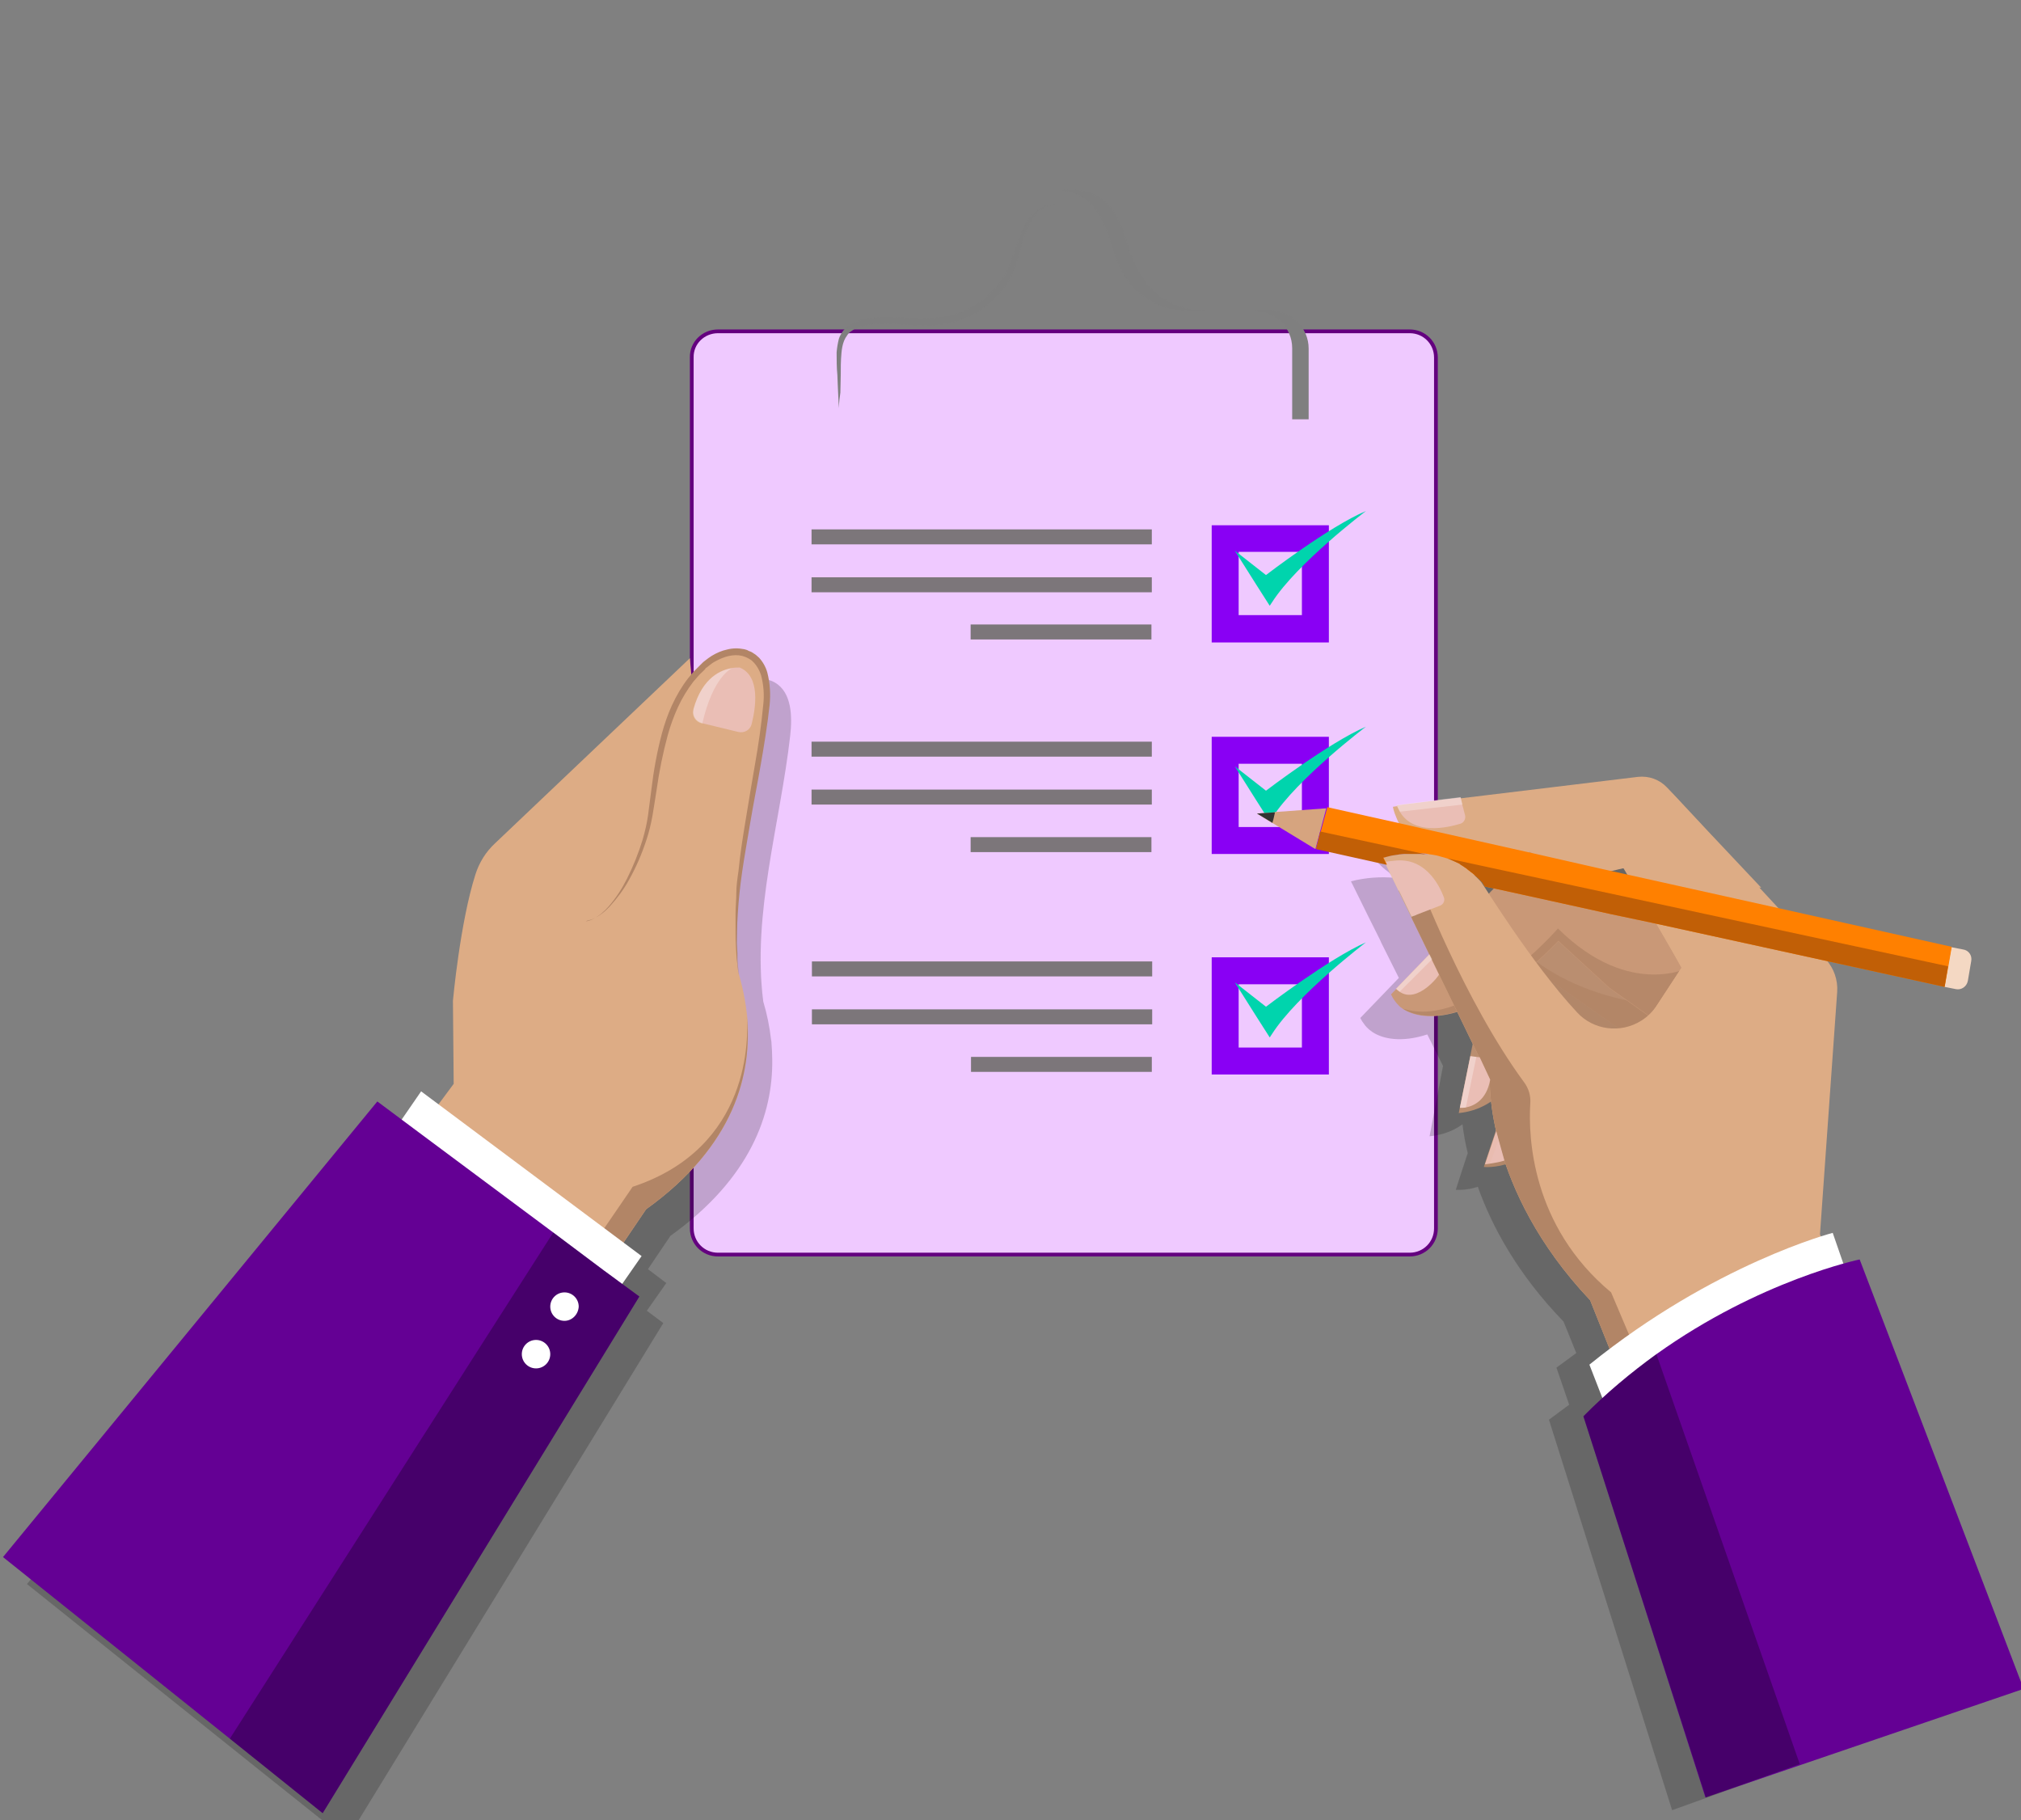 <?xml version="1.0" encoding="utf-8"?>
<!-- Generator: Adobe Illustrator 26.2.1, SVG Export Plug-In . SVG Version: 6.00 Build 0)  -->
<svg version="1.1" id="Layer_1" xmlns="http://www.w3.org/2000/svg" xmlns:xlink="http://www.w3.org/1999/xlink" x="0px" y="0px"
	 viewBox="0 0 539.9 486.2" style="enable-background:new 0 0 539.9 486.2;" xml:space="preserve">
<rect x="0" y="0" width="539.9" height="486.2" fill="#808080" stroke="none"/>
<style type="text/css">
	.st0{fill:#EFC9FF;stroke:#64007F;stroke-miterlimit:10;}
	.st1{fill:#7F7F7F;}
	.st2{fill:#7C767A;}
	.st3{fill:#8900F4;}
	.st4{fill:#00D4AD;}
	.st5{opacity:0.2;fill:#070707;enable-background:new    ;}
	.st6{fill:#B28769;}
	.st7{fill:#DDAC85;}
	.st8{fill:#BA8E70;}
	.st9{opacity:0.8;fill:#B28566;enable-background:new    ;}
	.st10{fill:#C99877;}
	.st11{fill:#B28566;}
	.st12{fill:#FFFFFF;}
	.st13{fill:#EABEB5;}
	.st14{fill:#F4D8C3;}
	.st15{opacity:0.3;fill:#FFFFFF;enable-background:new    ;}
	.st16{opacity:0.1;fill:#DDAC85;enable-background:new    ;}
	.st17{fill:#640094;}
	.st18{opacity:0.3;fill:#000007;enable-background:new    ;}
	.st19{fill:#D6A47F;}
	.st20{fill:#FF8000;}
	.st21{fill:#333333;}
	.st22{fill:#C15F06;}
	.st23{opacity:0.2;}
	.st24{fill:#070707;}
</style>
<path class="st0" d="M191.8,88.5h184.8c3.9,0,7,3.1,7,7v232.6c0,3.9-3.1,7-7,7H191.8c-3.9,0-7-3.1-7-7V95.5
	C184.7,91.6,187.9,88.5,191.8,88.5z"/>
<path class="st1" d="M224.1,109c0,0-0.1-1.5-0.2-4.1c-0.1-1.3-0.1-2.9-0.2-4.7c-0.2-2-0.2-4.1-0.2-6.1c0.1-1.2,0.3-2.4,0.6-3.6
	c0.2-0.6,0.5-1.2,0.9-1.8c0.4-0.6,0.9-1.1,1.4-1.5c2.3-1.7,5.2-2.2,8-2.4c2.9-0.1,5.8-0.1,8.7,0.2c2.9,0.2,5.8,0.1,8.6-0.3
	c2.8-0.4,5.5-1.3,8-2.7c2.4-1.3,4.5-3.1,6.3-5.2c0.9-1,1.6-2.1,2.4-3.2l0.1-0.2l0.1-0.2l0.2-0.4c0.1-0.3,0.3-0.5,0.4-0.8
	c0.3-0.6,0.5-1.2,0.7-1.7c0.9-2.3,1.6-4.7,2.4-6.8c0.7-2,1.6-3.8,2.9-5.5c1-1.3,2.3-2.3,3.8-2.9c1-0.3,2-0.5,3-0.5
	c0.7,0,1.1,0.1,1.1,0.1s-0.4,0-1.1,0c-1,0.1-2,0.3-2.9,0.7c-1.4,0.7-2.5,1.7-3.3,3c-1,1.7-1.8,3.5-2.4,5.4c-0.7,2.1-1.2,4.4-2,6.9
	c-0.2,0.6-0.4,1.2-0.7,1.9c-0.1,0.3-0.3,0.6-0.5,1L270,74l-0.1,0.2l-0.1,0.2c-0.7,1.2-1.5,2.4-2.4,3.4c-1.8,2.3-4.1,4.3-6.7,5.8
	c-2.7,1.5-5.6,2.5-8.6,3c-3,0.4-6,0.5-9,0.2c-2.8-0.3-5.6-0.4-8.4-0.3c-2.7,0.1-5.3,0.5-7.2,1.9c-0.5,0.3-0.9,0.7-1.2,1.2
	c-0.3,0.4-0.6,0.9-0.8,1.4c-0.4,1-0.6,2.1-0.7,3.2c-0.2,2.1-0.2,4.2-0.2,6s-0.1,3.4-0.1,4.7C224.1,107.5,224.1,109,224.1,109z"/>
<path class="st1" d="M297.6,67.4c0.6,1.8,1.4,3.5,2.2,5.2c3.5,6.4,10.3,10.5,17.6,10.4h4.4c-7.3,0-14.1-4-17.6-10.4
	c-0.9-1.7-1.7-3.4-2.3-5.2c-2.9-8.9-4.6-16.2-16.2-16.8c-0.8,0-1.5,0.1-2.2,0.2C293.2,52.2,294.8,59.1,297.6,67.4z"/>
<path class="st1" d="M349.6,112V93.1c0-5.5-4.5-10-10-10h-4.4c5.5,0,10,4.4,10,9.9c0,0,0,0,0,0.1V112L349.6,112z"/>
<rect x="216.8" y="141.4" class="st2" width="90.9" height="4"/>
<rect x="216.8" y="154.2" class="st2" width="90.9" height="4"/>
<rect x="259.3" y="166.8" class="st2" width="48.3" height="4"/>
<rect x="216.8" y="198.1" class="st2" width="90.9" height="4"/>
<rect x="216.8" y="210.9" class="st2" width="90.9" height="4"/>
<rect x="259.3" y="223.6" class="st2" width="48.3" height="4"/>
<rect x="216.9" y="256.8" class="st2" width="90.9" height="4"/>
<rect x="216.9" y="269.6" class="st2" width="90.9" height="4"/>
<rect x="259.4" y="282.3" class="st2" width="48.3" height="4"/>
<path class="st3" d="M355,171.6h-31.3v-31.3H355V171.6z M330.9,164.3h16.9v-16.9h-16.9V164.3z"/>
<path class="st3" d="M355,228.1h-31.3v-31.3H355V228.1z M330.9,220.9h16.9v-16.9h-16.9V220.9z"/>
<path class="st3" d="M355,287h-31.3v-31.3H355V287z M330.9,279.8h16.9v-16.9h-16.9V279.8z"/>
<path class="st4" d="M338.2,153.6l-8.3-6.5l0.3,0.5c2.6,4.2,9,14.2,9,14.2l0.6-0.9c6.7-10.5,25.1-24.4,25.1-24.4
	C355.1,140.6,338.2,153.6,338.2,153.6z"/>
<path class="st4" d="M338.2,211.2l-8.3-6.5l0.3,0.5c2.6,4.2,9,14.2,9,14.2l0.6-0.9c6.7-10.5,25.1-24.4,25.1-24.4
	C355.1,198.3,338.2,211.2,338.2,211.2z"/>
<path class="st4" d="M338.2,268.9l-8.3-6.5l0.3,0.5c2.6,4.2,9,14.2,9,14.2c0.2-0.3,0.4-0.6,0.6-0.9c6.7-10.5,25.1-24.5,25.1-24.5
	C355.1,256,338.2,268.9,338.2,268.9z"/>
<path class="st5" d="M460.7,444.8l43.9-47.8L479,334.8L483,270c0.2-3.1-0.9-6.2-3.1-8.5l-17.9-19h0.2l-13.1-13.7l-10.5-11.1
	l-0.1,0.1l0,0l-2-2.1c-2-2.1-4.8-3.1-7.7-2.7l-47.1,6.1h-0.1l-4.2,0.6l-12.8,1.7l-1.3,0.2c0.1,0.6,0.3,1.2,0.5,1.8
	c0.4,1.1,0.9,2.1,1.4,3.1c0.3,0.6,0.6,1.1,1,1.6c1.3,1.8,2.9,3.5,4.7,4.8c0.6,0.6,1.3,1.1,2,1.6c-4-0.4-8.1-0.1-12,0.9l0.6,1.2
	l3.7,7.5l3.5,7l0.3,0.7l4.7,9.4l-10.3,10.7c0.3,0.6,0.6,1.1,1,1.6l0,0c0.4,0.6,0.9,1.1,1.5,1.6c0.3,0.2,0.5,0.4,0.8,0.6l0,0
	c2.6,1.7,7.5,2.9,14.6,0.6l4.2,8.4l-3.3,17.3l-0.3,1.5c3.2-0.3,6.2-1.3,8.8-3.2c0.3,2.6,0.8,5.2,1.4,7.7l-2,6.1l-1.2,3.7
	c2,0.1,4-0.2,5.9-0.8c3.7,10.4,10.5,23.2,22.9,36l3.4,8.4l-5.3,3.9l3.4,9.9l-5.4,4l32.9,104.3l25.6-9.2L460.7,444.8z M387.6,241.6
	c-0.5-0.6-1.1-1.1-1.7-1.7c2.3,0.5,4.7,0.9,7.1,1.1l-3.4,3.6C388.4,242.8,387.8,241.7,387.6,241.6z M406.4,267.9L406.4,267.9z
	 M413.2,240.2c4.2-0.6,8.5-1.5,12.6-2.7l0,0l-0.1,0.1l4,6.6l4.2,7.1L413.2,240.2z"/>
<path class="st6" d="M475.6,296.3l-18.6,1.4l0,0l-11,0.8l-23.5-15.9l-7.9,16.3c-5.4,14.1-18.2,12.8-18.2,12.8l1.2-3.7l10.2-30.4
	c8.4-24.9,11.2-19,11.2-19l56.7,19.1L475.6,296.3z"/>
<path class="st7" d="M470.5,237.1h-0.2l-36.2-5.2l0,0c-0.3,0-2.3,0.3-5.7,0.5l0,0c-1.7,0.1-3.8,0.2-6.2,0.3
	c-4.4,0.1-9.9,0.1-16.4-0.1c-4.4-0.2-9.2-0.5-14.5-0.9l0,0l-2.1-0.2c-2.5-0.7-4.9-1.7-7.1-3c-2.8-1.6-5.3-3.9-7.1-6.5
	c-0.4-0.5-0.7-1.1-1-1.6c-0.6-1-1-2.1-1.4-3.1c-0.2-0.6-0.4-1.2-0.5-1.8l1.3-0.2l12.9-1.6l4.2-0.5h0l47.1-5.7
	c2.9-0.3,5.7,0.7,7.7,2.8l2,2.1l9.9,10.6l0.2,0.2L470.5,237.1z"/>
<path class="st8" d="M466.3,272.1l-14.7,3l-10,2l-4.4,0.9l-22.9-16l-8.2,20.3c-0.6,2.7-1.7,5.3-3.3,7.5c-3,4.3-7.8,7-13.1,7.5
	l0.3-1.5l6.8-33.7c5.2-25.7,8.8-20.3,8.8-20.3l58.7,11.8L466.3,272.1z"/>
<path class="st9" d="M437.2,278l-22.9-16l-8.2,20.3c-0.6,2.7-1.7,5.3-3.3,7.5c5.6-8.5,7.7-32.9,7.7-32.9
	c16.7,12.2,37.9,11.9,37.9,11.9l-6.7,8.2L437.2,278z"/>
<path class="st10" d="M470,265l-9.1,5.2l-1.5,0.9l-9,5.2l-1.6,1l-18.9-13.4l-13.6-12.5c-22.1,22.9-36.3,21.5-41.5,18.1l0,0
	c-0.3-0.2-0.5-0.4-0.8-0.6c-0.5-0.5-1-1-1.4-1.6l0,0c-0.4-0.5-0.7-1.1-1-1.7l37-38.1l44.3,24.2L470,265z"/>
<path class="st9" d="M450.4,276.2l-1.6,1l-18.9-13.4l-13.6-12.5c-22.1,22.9-36.3,21.5-41.5,18.1c17.7,5.8,41.4-21.4,41.4-21.4
	c19.5,19.3,35.8,10.1,35.8,10.1L450.4,276.2z"/>
<path class="st7" d="M462.6,443.9l-30.9-79.4l-0.1-0.2l-6.8-17c-28.2-29.8-26.8-59.1-26.8-59.1l-20.7-42.6l-0.3-0.7l-3.4-7l-3.7-7.6
	l-0.6-1.2c3.9-1,8-1.3,12.1-0.8l0,0l1.1,0.2h0.1h0.1c0.3,0,0.6,0.1,0.8,0.2c4.7,0.9,9,3.3,12.2,6.9c0.4,0.4,13.4,21.7,25.6,34.8
	c4.4,4.8,11.7,5.7,17.2,2.2c1.6-1,3-2.4,4.1-4l6.6-10.1c0,0-0.1-0.2-0.5-0.9c-1.1-2-4.5-8.1-15-25.7l13.2-19.8l40.9,44.2
	c2.1,2.3,3.2,5.4,3,8.6l-4.6,64.8l25,62.4L462.6,443.9z"/>
<path class="st7" d="M434.9,280.3l16-22.4h-0.1l0.2-0.1c-7.2-8.9-12-19.5-13.9-30.7c-29.9,11.5-57.8-0.5-57.8-0.5
	c18,16,54.6,5.2,54.6,5.2l15.4,26.6l0,0L434.9,280.3z"/>
<path class="st11" d="M437.4,361.7l-5.7,2.8l-0.1-0.2l-6.8-17c-28.2-29.8-26.8-59.1-26.8-59.1l-20.7-42.6l-0.3-0.7l-3.4-7l3.6-1.9
	l1.8-0.7c0,0,12.1,31.9,28.1,53.7c1.3,1.7,1.9,3.8,1.7,5.9c-0.5,8.5,0.2,32.5,21.6,50.3L437.4,361.7z"/>
<path class="st12" d="M433.4,379.2c1.8-1.4,4.5-1,5.8,0.9s1,4.5-0.9,5.8c-1.8,1.4-4.5,1-5.8-0.9
	C431.1,383.2,431.5,380.6,433.4,379.2C433.4,379.3,433.4,379.3,433.4,379.2z"/>
<path class="st12" d="M438.8,394.5c1.8-1.4,4.5-1,5.8,0.9c1.4,1.8,1,4.5-0.9,5.8c-1.8,1.4-4.5,1-5.8-0.9
	C436.5,398.5,436.9,395.9,438.8,394.5C438.7,394.5,438.7,394.5,438.8,394.5z"/>
<path class="st13" d="M391.4,217.8c0.2,0.9-0.3,1.9-1.2,2.2c-3.6,1.1-12.4,3.1-16.2-3.1c-0.3-0.6-0.6-1.1-0.9-1.8l12.9-1.6l4.2-0.5
	l0.4,1.7v0.1L391.4,217.8z"/>
<path class="st14" d="M519.5,263.6l3,0.6c1.5,0.3,2.9-0.7,3.2-2.2c0,0,0,0,0,0l0.9-5.3c0.3-1.5-0.7-2.9-2.2-3.1c0,0,0,0,0,0
	l-3.1-0.6l-1.9,10.6L519.5,263.6z"/>
<path class="st13" d="M373.9,264.9c-0.3-0.2-0.7-0.5-1-0.8l8.9-9.2l0.6,1.3l2,4.1C384.6,260.4,378.7,268.2,373.9,264.9z"/>
<path class="st13" d="M391.6,295.8c-0.5,0.1-1.1,0.1-1.6,0.1l2.8-13.8l1.6,0.2l0.9,0.1l2.8,6C397.1,293.9,393.7,295.4,391.6,295.8z"
	/>
<path class="st13" d="M401.9,310c-1.3,0.4-2.5,0.6-3.8,0.8l-1.4,0.2v0l3-8.9l0.2,0.7L401.9,310z"/>
<path class="st15" d="M390.7,214.9l-16.7,1.9c-0.3-0.6-0.6-1.1-0.9-1.8l12.9-1.6l4.2-0.5h0l0.4,1.7L390.7,214.9z"/>
<path class="st15" d="M378.4,244.4l-1.4,0.5l-7.1-14.6l1.6-0.2l0,0L378.4,244.4z"/>
<polygon class="st15" points="374,265 373,264.1 381.9,254.9 382.6,256.2 373.9,264.9 "/>
<path class="st15" d="M391.6,295.8c-0.5,0.1-1.1,0.1-1.6,0.1l2.8-13.8l1.6,0.2L391.6,295.8z"/>
<polygon class="st16" points="398.1,310.8 396.6,310.9 399.7,302 399.9,302.6 400.3,304.6 "/>
<path class="st13" d="M385.7,239.6c0.4,0.9-0.1,2-1,2.3l-6.2,2.4l-1.4,0.5l-7.1-14.6l1.6-0.2l0,0l0.9-0.1
	C380.6,228.9,384.4,236.2,385.7,239.6z"/>
<path class="st12" d="M495,344.9l-5.4-15.6c0,0-31.6,8.2-65,35.2l6.8,17.5C431.4,381.9,451.5,362,495,344.9z"/>
<path class="st17" d="M540.6,451.1l-85,29L423,378.3c6-6.1,12.6-11.6,19.5-16.6c27.7-19.8,54.3-25.3,54.3-25.3L540.6,451.1z"/>
<path class="st18" d="M480.8,471.2l-25.1,8.9L423,378.3c6-6.1,12.6-11.6,19.5-16.6L480.8,471.2z"/>
<polygon class="st19" points="351.4,226.8 339.9,219.8 339.8,219.8 335.8,217.3 340.2,217 340.6,216.9 354.3,215.9 "/>
<path class="st20" d="M519.5,263.6l-31-6.8l-45.7-10l-0.9-0.2l-11.4-2.4l0,0l-18.6-4.1l-12.3-2.7l-2.9-0.6c-0.1-0.1-0.1-0.2-0.2-0.3
	c-0.2-0.3-0.3-0.5-0.4-0.7l0,0c-0.1-0.1-0.1-0.2-0.2-0.2c-0.6-0.7-1.3-1.3-2-1.9c-0.3-0.3-0.7-0.6-1-0.8c-0.3-0.3-0.7-0.5-1-0.8
	s-0.5-0.3-0.7-0.5l0,0c-0.2-0.1-0.4-0.3-0.6-0.4s-0.4-0.2-0.6-0.4l-0.1-0.1l-1.1-0.5l-1.1-0.5l-1-0.4l-0.4-0.1l-0.3-0.1
	c-0.4-0.1-0.7-0.2-1.1-0.3l-0.7-0.2l-0.4-0.1l-1.1-0.2l-0.7-0.1l-0.5-0.1h-0.1l-0.6-0.1h-0.2c-0.4,0-0.7-0.1-1-0.1c-0.7,0-1.4,0-2,0
	h-0.9h-0.9h-0.6c-0.4,0-0.8,0.1-1.1,0.1l0,0h-0.2l-0.5,0.1c-0.5,0.1-1,0.1-1.4,0.2l-0.5,0.1l-1.2,0.3l-0.3,0.1l-0.5,0.1l0.6,1.2
	l0.4,0.7l-18.9-4.2l0,0l1.3-4.8l1.7-6.2l0,0l11.2,2.5l8.1,1.8l6.1,1.4l30.8,6.9l7.9,1.8l0,0l9.7,2.2l0,0l6.8,1.5l40.5,9l45.7,10.2
	l-0.9,5.2L519.5,263.6z"/>
<path class="st21" d="M339.9,219.8l-0.1-0.1l-4-2.4l4.4-0.3h0.4C340.4,217.9,340.2,218.9,339.9,219.8z"/>
<path class="st22" d="M352.7,222.1l28.7,6.2h-0.1l-0.6-0.1h-0.2c-0.4,0-0.7-0.1-1-0.1c-0.7,0-1.4,0-2,0h-0.9h-0.9h-0.6
	c-0.4,0-0.8,0.1-1.1,0.1l0,0h-0.1l-0.5,0.1c-0.5,0.1-1,0.1-1.4,0.2l-0.5,0.1l-1.2,0.3l-0.3,0.1l-0.5,0.1l0.6,1.2l0.4,0.7l-18.9-4.2
	l0,0L352.7,222.1z"/>
<path class="st22" d="M519.5,263.6l-31-6.8l-45.7-10l-0.9-0.2l-11.4-2.4l0,0l-18.6-4.1l-12.3-2.7l-2.9-0.6c-0.1-0.1-0.1-0.2-0.2-0.3
	c-0.2-0.3-0.3-0.5-0.4-0.7l0,0c-0.1-0.1-0.1-0.2-0.2-0.2c-0.6-0.7-1.3-1.3-2-1.9c-0.3-0.3-0.7-0.6-1-0.8c-0.3-0.3-0.7-0.5-1-0.8
	s-0.5-0.3-0.7-0.5l0,0c-0.2-0.1-0.4-0.3-0.6-0.4s-0.4-0.2-0.6-0.4l-0.1-0.1l-1.1-0.5l-1.1-0.5l-1-0.4l-0.4-0.1l134.1,28.9
	L519.5,263.6z"/>
<g class="st23">
	<path class="st24" d="M211.1,196.5c0.6-5.2,0.4-11.6-4.1-14.2c-4-2.3-9.3-0.2-12.7,3c-1.1,1-2.1,2.2-3.1,3.4l-0.5-5.5l-52,49.3
		c-2.4,2.3-4.2,5.2-5.3,8.4c-4.1,12.8-6,33.7-6,33.7l0.2,22.2l-4,5.4l-4.7-3.5l-5.2,7.5l-6.5-4.9L7.2,423.1l60.6,48.5l24.8,19.8
		l84.6-138l-4.4-3.3l5.2-7.4l-4.9-3.7l6-8.9c21.5-15.4,27.4-32.7,27.2-47.1c0-1.5-0.1-3-0.2-4.4c0-0.5-0.1-0.8-0.1-0.8
		c-0.4-3.5-1.1-7-2.1-10.3C200.9,243.9,208.4,220.2,211.1,196.5z"/>
</g>
<path class="st7" d="M172.6,323l-10.3,15.2l-0.8,1.2L141,369.4l-4.2-3.1l-8.7-6.4l-38.2-28.1l21.8-29.5l9.5-12.8l-0.2-22.2
	c0,0,1.9-20.9,6-33.7c1-3.2,2.8-6.1,5.3-8.4l52-49.4l6,68.7c5,7.9,8.1,16.8,9.2,26.1c0,0,0,0.3,0.1,0.8
	C201,286.7,196.3,306,172.6,323z"/>
<path class="st7" d="M156.5,246.1c7.1-0.5,15.5-16.4,17.2-28c2.1-14.2,3.5-30.2,14.1-39.9c3.4-3.2,8.6-5.3,12.7-3
	c4.5,2.6,4.7,9,4.1,14.2c-2.7,23.8-10.2,47.4-7.3,71.2L156.5,246.1z"/>
<path class="st11" d="M156.5,246.1l0.5-0.1c0.5-0.1,1-0.3,1.4-0.5c1.7-0.9,3.1-2.1,4.3-3.5c1.9-2.2,3.5-4.7,4.8-7.3
	c1.7-3.4,3.1-6.9,4.2-10.5c0.6-2.1,1.1-4.2,1.4-6.3c0.3-2.2,0.6-4.6,0.9-6.9c0.6-5.1,1.5-10.1,2.8-15c0.7-2.6,1.6-5.2,2.7-7.6
	c1.2-2.6,2.6-5,4.3-7.2l1.4-1.7c0.5-0.5,1-1,1.5-1.5l0.4-0.4l0.1-0.1l0.1-0.1l0.2-0.2c0.2-0.2,0.5-0.5,0.8-0.7
	c0.6-0.5,1.2-0.9,1.8-1.3c1.3-0.8,2.7-1.4,4.1-1.7c1.5-0.4,3.1-0.4,4.6-0.1c0.4,0.1,0.8,0.2,1.1,0.4c0.2,0.1,0.4,0.2,0.5,0.2
	c0.2,0.1,0.3,0.1,0.6,0.3s0.6,0.4,0.9,0.6c0.3,0.3,0.6,0.5,0.9,0.8c1,1.1,1.8,2.5,2.2,4c0.7,2.8,0.9,5.7,0.6,8.6
	c-0.6,5.5-1.5,10.9-2.4,16.1s-1.9,10.1-2.7,14.9s-1.6,9.2-2.2,13.3s-1,8-1.2,11.4c-0.1,1.7-0.2,3.3-0.2,4.8s-0.1,2.8,0,4
	s0.1,2.3,0.1,3.3c0,0.9,0.1,1.8,0.2,2.4c0.1,1.3,0.1,2,0.1,2l-0.2-2c-0.1-0.7-0.2-1.5-0.3-2.4c-0.1-1-0.1-2-0.2-3.3
	s-0.1-2.6-0.1-4.1s0-3.1,0-4.8s0.2-3.5,0.2-5.4s0.3-3.9,0.6-6c0.4-4.2,1.1-8.7,1.9-13.5s1.6-9.8,2.5-14.9s1.7-10.5,2.2-15.9
	c0.3-2.6,0.1-5.3-0.6-7.9c-0.4-1.2-1-2.3-1.8-3.2c-0.2-0.2-0.4-0.4-0.6-0.6c-0.2-0.2-0.6-0.4-0.9-0.6l-0.4-0.2
	c-0.1-0.1-0.3-0.1-0.4-0.2c-0.3-0.1-0.6-0.2-0.9-0.3c-2.4-0.6-5,0.2-7.3,1.5c-0.6,0.3-1.1,0.7-1.6,1.1c-0.2,0.2-0.5,0.4-0.8,0.6
	l-0.2,0.2v0.1l0,0l-0.1,0.1l-0.4,0.4c-0.5,0.5-1,0.9-1.4,1.4l-1.3,1.5c-1.6,2.1-3,4.4-4.1,6.8c-1.1,2.4-2,4.9-2.7,7.4
	c-1.3,4.8-2.3,9.7-3,14.7c-0.4,2.4-0.7,4.7-1.1,6.9c-0.4,2.2-0.9,4.3-1.6,6.4c-1.2,3.7-2.7,7.2-4.6,10.6c-1.4,2.6-3.2,5-5.2,7.2
	c-1.3,1.4-2.8,2.6-4.6,3.4c-0.5,0.2-1,0.3-1.4,0.4L156.5,246.1z"/>
<path class="st13" d="M200.8,193.4c-0.4,1.6-2,2.5-3.6,2.1l-9.5-2.3l-0.2-0.1c-1.6-0.4-2.6-2-2.2-3.6c0,0,0,0,0-0.1
	c2.4-8.7,7.6-10.6,10.4-11l0,0c0.6-0.1,1.3-0.1,1.9-0.1C203.2,180.6,201.9,189,200.8,193.4z"/>
<path class="st15" d="M195.6,178.5c-0.3,0.1-5.1,2.2-8,14.8l-0.2-0.1c-1.6-0.4-2.6-2-2.2-3.6c0,0,0,0,0-0.1
	C187.6,180.8,192.8,178.9,195.6,178.5z"/>
<path class="st11" d="M172.6,323L141,369.4l-5.3-3.7L169,317c31.8-10.5,30.9-40.2,30.5-45.5C201,286.7,196.3,306,172.6,323z"/>
<polygon class="st12" points="104.5,302.8 105.4,301.8 112.5,291.5 171.4,335.5 162,349 "/>
<polygon class="st17" points="170.8,346.3 86.2,484.3 61.4,464.4 0.8,415.9 100.8,294.2 111.8,302.4 147.8,329.2 161.4,339.4 "/>
<polygon class="st18" points="170.8,346.3 86.2,484.3 61.4,464.4 128.1,360 147.8,329.2 161.4,339.4 161.4,339.4 "/>
<path class="st12" d="M150.8,352.8c-2.1,0-3.8-1.7-3.8-3.8s1.7-3.8,3.8-3.8s3.8,1.7,3.8,3.8l0,0
	C154.5,351.1,152.8,352.8,150.8,352.8z"/>
<path class="st12" d="M143.2,365.5c-2.1,0-3.8-1.7-3.8-3.8s1.7-3.8,3.8-3.8s3.8,1.7,3.8,3.8l0,0C147,363.8,145.3,365.5,143.2,365.5z
	"/>
</svg>
